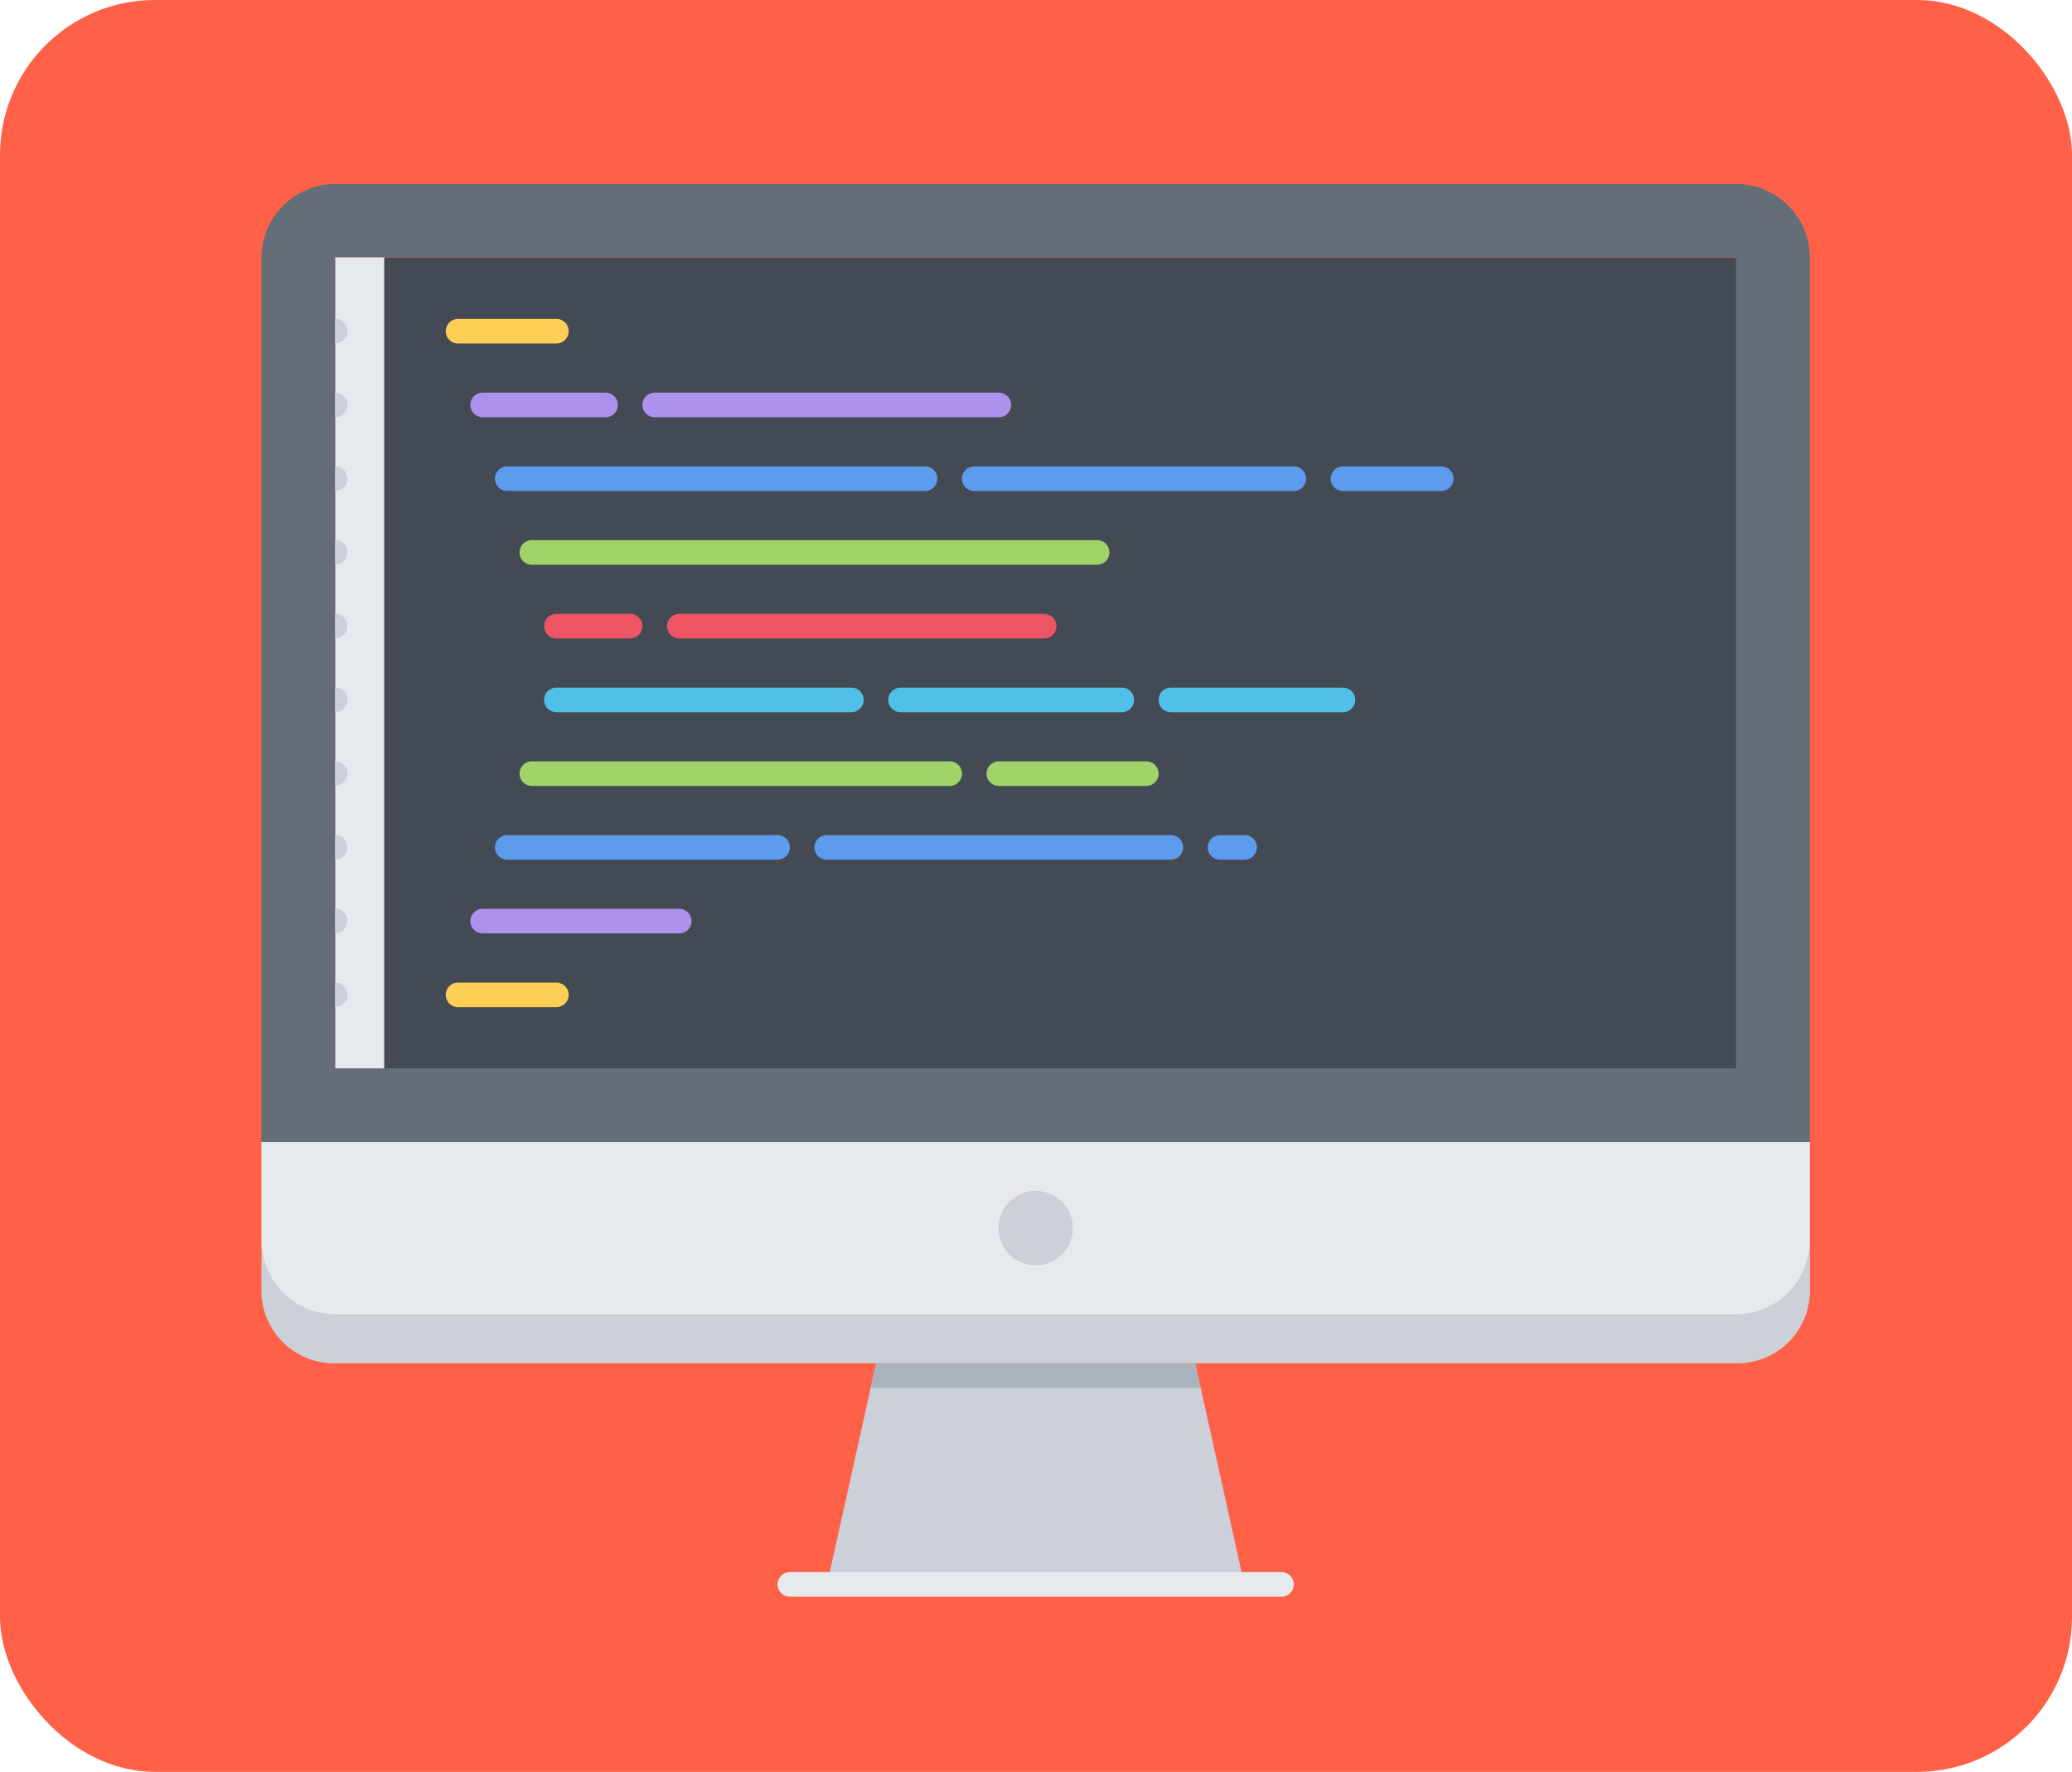 <svg xmlns="http://www.w3.org/2000/svg" width="214" height="183" viewBox="0 0 214 183">
  <g id="Grupo_1070062" data-name="Grupo 1070062" transform="translate(-839 10967)">
    <rect id="Rectángulo_356322" data-name="Rectángulo 356322" width="214" height="183" rx="16" transform="translate(839 -10967)" fill="#ff6148"/>
    <g id="programacion_3_" data-name="programacion (3)" transform="translate(866 -10948)">
      <path id="Trazado_773307" data-name="Trazado 773307" d="M24,23.84h5.077v83.8H24Zm0,0" transform="translate(-16.384 -16.275)" fill="#e6e9ed"/>
      <path id="Trazado_773308" data-name="Trazado 773308" d="M40,23.922H179.625v83.749H40Zm0,0" transform="translate(-27.307 -16.331)" fill="#434a54"/>
      <path id="Trazado_773309" data-name="Trazado 773309" d="M247.616,331.648a3.808,3.808,0,1,1-3.808-3.808A3.807,3.807,0,0,1,247.616,331.648Zm0,0" transform="translate(-163.841 -223.807)" fill="#ccd1d9"/>
      <path id="Trazado_773310" data-name="Trazado 773310" d="M159.934,344v5.026a7.514,7.514,0,0,1-7.616,7.616H7.616A7.514,7.514,0,0,1,0,349.026V344a7.639,7.639,0,0,0,7.616,7.616h144.7A7.639,7.639,0,0,0,159.934,344Zm0,0" transform="translate(0 -234.839)" fill="#ccd1d9"/>
      <path id="Trazado_773311" data-name="Trazado 773311" d="M222.108,383.84l5.077,22.848H184.078l5.077-22.848Zm0,0" transform="translate(-125.665 -262.036)" fill="#ccd1d9"/>
      <path id="Trazado_773312" data-name="Trazado 773312" d="M79.967,311.84H0v10.205a7.639,7.639,0,0,0,7.616,7.616h144.7a7.639,7.639,0,0,0,7.616-7.616V311.84Zm0,12.693a3.808,3.808,0,1,1,3.808-3.808A3.8,3.8,0,0,1,79.967,324.533Zm0,0" transform="translate(0 -212.884)" fill="#e6e9ed"/>
      <path id="Trazado_773313" data-name="Trazado 773313" d="M159.934,7.616v91.34H0V7.616A7.64,7.64,0,0,1,7.616,0h144.7A7.639,7.639,0,0,1,159.934,7.616ZM152.318,91.34V7.565H7.616V91.34Zm0,0" fill="#656d78"/>
      <path id="Trazado_773314" data-name="Trazado 773314" d="M232.38,386.378l-.565-2.539H198.862l-.565,2.539Zm0,0" transform="translate(-135.371 -262.036)" fill="#aab2bd"/>
      <path id="Trazado_773315" data-name="Trazado 773315" d="M220.042,454.332H169.269a1.269,1.269,0,1,1,0-2.539h50.773a1.269,1.269,0,1,1,0,2.539Zm0,0" transform="translate(-114.689 -308.426)" fill="#e6e9ed"/>
      <path id="Trazado_773316" data-name="Trazado 773316" d="M71.424,46.461H61.269a1.269,1.269,0,1,1,0-2.539H71.424a1.269,1.269,0,1,1,0,2.539Zm0,0" transform="translate(-40.96 -29.984)" fill="#ffce54"/>
      <path id="Trazado_773317" data-name="Trazado 773317" d="M160.81,70.461H125.269a1.269,1.269,0,0,1,0-2.539H160.81a1.269,1.269,0,1,1,0,2.539Zm0,0" transform="translate(-84.651 -46.368)" fill="#ac92ec"/>
      <path id="Trazado_773318" data-name="Trazado 773318" d="M81.962,70.461H69.269a1.269,1.269,0,0,1,0-2.539H81.962a1.269,1.269,0,0,1,0,2.539Zm0,0" transform="translate(-46.422 -46.368)" fill="#ac92ec"/>
      <path id="Trazado_773319" data-name="Trazado 773319" d="M262.272,94.461h-33a1.269,1.269,0,1,1,0-2.539h33a1.269,1.269,0,1,1,0,2.539Zm0,0" transform="translate(-155.649 -62.752)" fill="#5d9cec"/>
      <path id="Trazado_773320" data-name="Trazado 773320" d="M359.424,94.461H349.269a1.269,1.269,0,0,1,0-2.539h10.155a1.269,1.269,0,0,1,0,2.539Zm0,0" transform="translate(-237.569 -62.752)" fill="#5d9cec"/>
      <path id="Trazado_773321" data-name="Trazado 773321" d="M120.426,94.461H77.269a1.269,1.269,0,1,1,0-2.539h43.157a1.269,1.269,0,1,1,0,2.539Zm0,0" transform="translate(-51.883 -62.752)" fill="#5d9cec"/>
      <path id="Trazado_773322" data-name="Trazado 773322" d="M100.9,142.461H93.285a1.269,1.269,0,1,1,0-2.539H100.9a1.269,1.269,0,0,1,0,2.539Zm0,0" transform="translate(-62.816 -95.521)" fill="#ed5565"/>
      <path id="Trazado_773323" data-name="Trazado 773323" d="M170.969,142.461H133.285a1.269,1.269,0,0,1,0-2.539h37.684a1.269,1.269,0,0,1,0,2.539Zm0,0" transform="translate(-90.123 -95.521)" fill="#ed5565"/>
      <path id="Trazado_773324" data-name="Trazado 773324" d="M143.658,118.461H85.269a1.269,1.269,0,1,1,0-2.539h58.389a1.269,1.269,0,1,1,0,2.539Zm0,0" transform="translate(-57.344 -79.136)" fill="#a0d468"/>
      <path id="Trazado_773325" data-name="Trazado 773325" d="M228.133,166.461H205.285a1.269,1.269,0,0,1,0-2.539h22.848a1.269,1.269,0,0,1,0,2.539Zm0,0" transform="translate(-139.276 -111.905)" fill="#4fc1e9"/>
      <path id="Trazado_773326" data-name="Trazado 773326" d="M128.442,190.461H85.285a1.269,1.269,0,0,1,0-2.539h43.157a1.269,1.269,0,0,1,0,2.539Zm0,0" transform="translate(-57.355 -128.289)" fill="#a0d468"/>
      <path id="Trazado_773327" data-name="Trazado 773327" d="M89.578,238.461H69.269a1.269,1.269,0,0,1,0-2.539H89.578a1.269,1.269,0,1,1,0,2.539Zm0,0" transform="translate(-46.422 -161.057)" fill="#ac92ec"/>
      <path id="Trazado_773328" data-name="Trazado 773328" d="M216.81,214.461H181.269a1.269,1.269,0,1,1,0-2.539H216.81a1.269,1.269,0,1,1,0,2.539Zm0,0" transform="translate(-122.881 -144.673)" fill="#5d9cec"/>
      <path id="Trazado_773329" data-name="Trazado 773329" d="M311.808,214.461h-2.539a1.269,1.269,0,0,1,0-2.539h2.539a1.269,1.269,0,1,1,0,2.539Zm0,0" transform="translate(-210.263 -144.673)" fill="#5d9cec"/>
      <path id="Trazado_773330" data-name="Trazado 773330" d="M105.194,214.461H77.269a1.269,1.269,0,1,1,0-2.539h27.925a1.269,1.269,0,1,1,0,2.539Zm0,0" transform="translate(-51.883 -144.673)" fill="#5d9cec"/>
      <path id="Trazado_773331" data-name="Trazado 773331" d="M71.424,262.461H61.269a1.269,1.269,0,1,1,0-2.539H71.424a1.269,1.269,0,0,1,0,2.539Zm0,0" transform="translate(-40.96 -177.441)" fill="#ffce54"/>
      <path id="Trazado_773332" data-name="Trazado 773332" d="M252.517,190.461H237.285a1.269,1.269,0,0,1,0-2.539h15.232a1.269,1.269,0,0,1,0,2.539Zm0,0" transform="translate(-161.121 -128.289)" fill="#a0d468"/>
      <path id="Trazado_773333" data-name="Trazado 773333" d="M311.055,166.461h-17.77a1.269,1.269,0,0,1,0-2.539h17.77a1.269,1.269,0,1,1,0,2.539Zm0,0" transform="translate(-199.351 -111.905)" fill="#4fc1e9"/>
      <path id="Trazado_773334" data-name="Trazado 773334" d="M123.749,166.461H93.285a1.269,1.269,0,1,1,0-2.539h30.464a1.269,1.269,0,0,1,0,2.539Zm0,0" transform="translate(-62.816 -111.905)" fill="#4fc1e9"/>
      <g id="Grupo_1046195" data-name="Grupo 1046195" transform="translate(7.616 13.924)">
        <path id="Trazado_773335" data-name="Trazado 773335" d="M25.269,165.148A1.27,1.27,0,0,0,24,163.879v2.539A1.269,1.269,0,0,0,25.269,165.148Zm0,0" transform="translate(-24 -125.799)" fill="#ccd1d9"/>
        <path id="Trazado_773336" data-name="Trazado 773336" d="M25.269,189.148A1.27,1.27,0,0,0,24,187.879v2.539A1.269,1.269,0,0,0,25.269,189.148Zm0,0" transform="translate(-24 -142.184)" fill="#ccd1d9"/>
        <path id="Trazado_773337" data-name="Trazado 773337" d="M25.269,213.148A1.27,1.27,0,0,0,24,211.879v2.539A1.269,1.269,0,0,0,25.269,213.148Zm0,0" transform="translate(-24 -158.568)" fill="#ccd1d9"/>
        <path id="Trazado_773338" data-name="Trazado 773338" d="M25.269,237.148A1.27,1.27,0,0,0,24,235.879v2.539A1.269,1.269,0,0,0,25.269,237.148Zm0,0" transform="translate(-24 -174.952)" fill="#ccd1d9"/>
        <path id="Trazado_773339" data-name="Trazado 773339" d="M25.269,261.148A1.27,1.27,0,0,0,24,259.879v2.539A1.269,1.269,0,0,0,25.269,261.148Zm0,0" transform="translate(-24 -191.336)" fill="#ccd1d9"/>
        <path id="Trazado_773340" data-name="Trazado 773340" d="M25.269,141.148A1.27,1.27,0,0,0,24,139.879v2.539A1.269,1.269,0,0,0,25.269,141.148Zm0,0" transform="translate(-24 -109.415)" fill="#ccd1d9"/>
        <path id="Trazado_773341" data-name="Trazado 773341" d="M25.269,117.148A1.27,1.27,0,0,0,24,115.879v2.539A1.269,1.269,0,0,0,25.269,117.148Zm0,0" transform="translate(-24 -93.031)" fill="#ccd1d9"/>
        <path id="Trazado_773342" data-name="Trazado 773342" d="M25.269,93.148A1.27,1.27,0,0,0,24,91.879v2.539A1.269,1.269,0,0,0,25.269,93.148Zm0,0" transform="translate(-24 -76.647)" fill="#ccd1d9"/>
        <path id="Trazado_773343" data-name="Trazado 773343" d="M25.269,69.148A1.27,1.27,0,0,0,24,67.879v2.539A1.269,1.269,0,0,0,25.269,69.148Zm0,0" transform="translate(-24 -60.263)" fill="#ccd1d9"/>
        <path id="Trazado_773344" data-name="Trazado 773344" d="M25.269,45.148A1.27,1.27,0,0,0,24,43.879v2.539A1.269,1.269,0,0,0,25.269,45.148Zm0,0" transform="translate(-24 -43.879)" fill="#ccd1d9"/>
      </g>
    </g>
  </g>
</svg>
